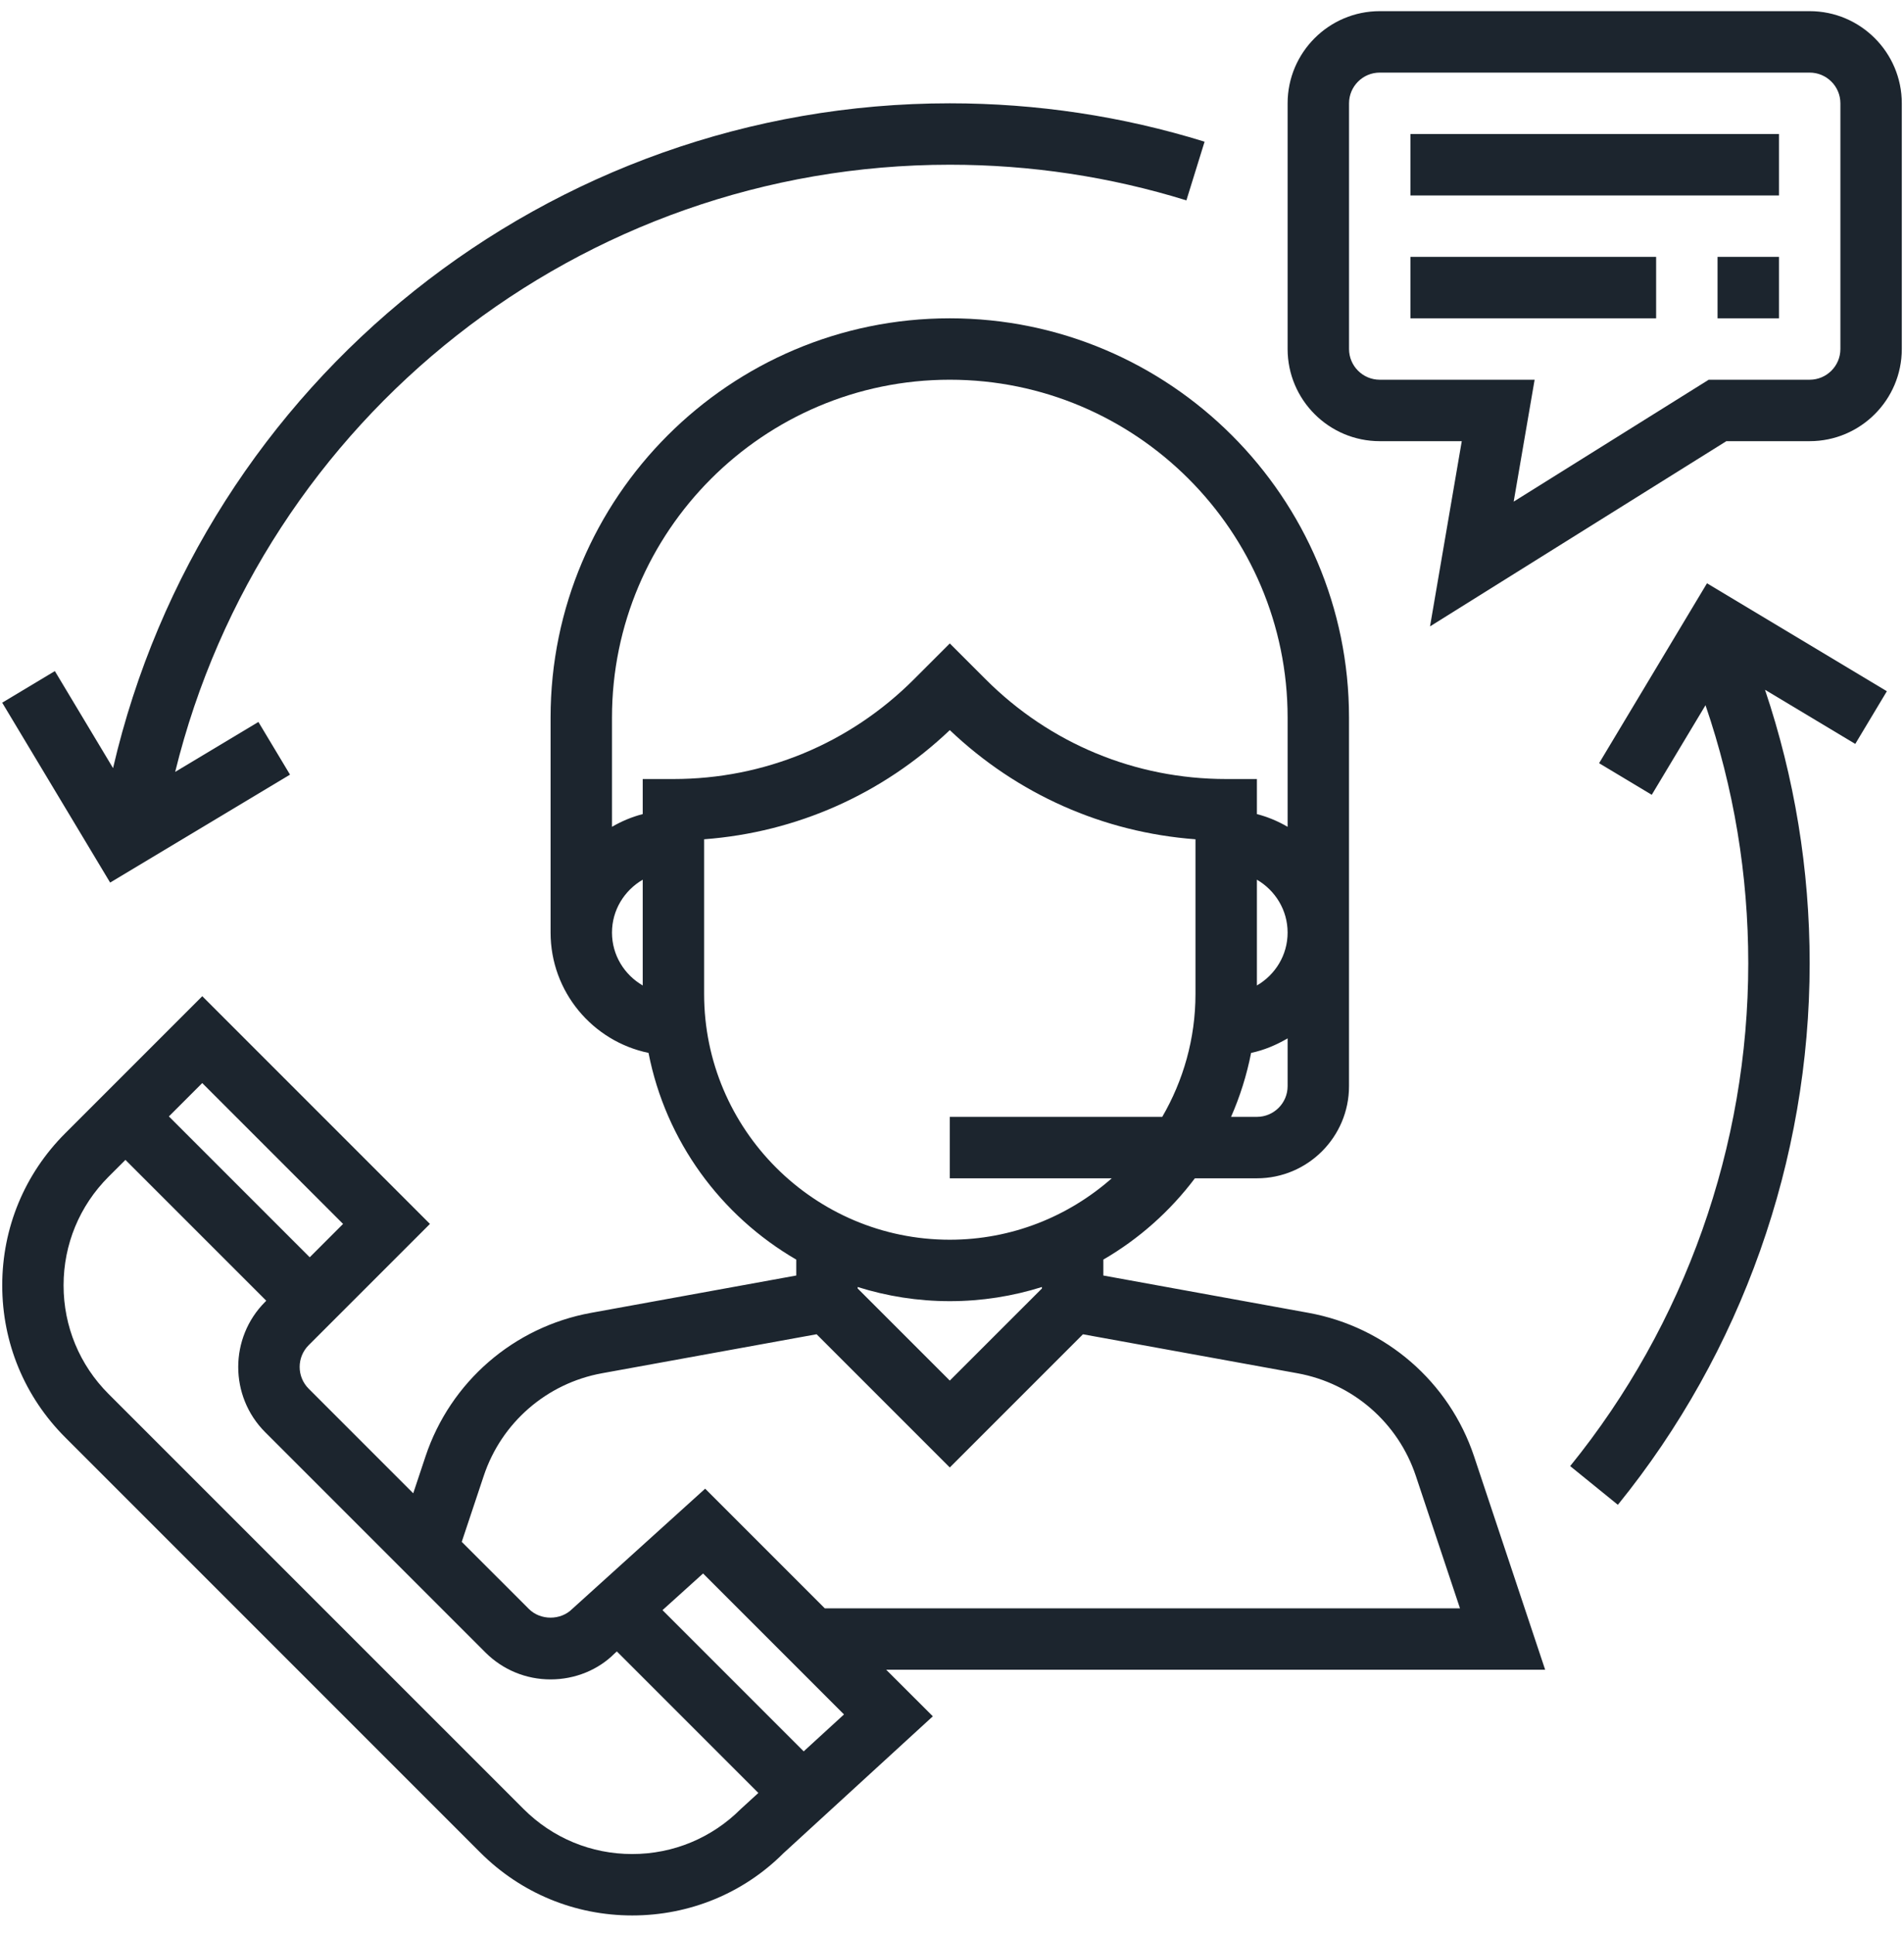 <svg width="64" height="65" viewBox="0 0 64 65" fill="none" xmlns="http://www.w3.org/2000/svg">
<g clip-path="url(#clip0_3_183392)">
<path d="M51.938 56.117L49.549 48.947C48.714 46.444 46.583 44.596 43.986 44.123L37.087 42.868V42.333C38.288 41.636 39.333 40.704 40.164 39.601H42.249C43.956 39.601 45.345 38.212 45.345 36.504V24.117C45.345 16.718 39.325 10.698 31.926 10.698C24.527 10.698 18.507 16.718 18.507 24.117V31.343C18.507 33.333 19.922 34.998 21.799 35.386C22.378 38.353 24.232 40.863 26.765 42.333V42.868L19.865 44.123C17.269 44.596 15.137 46.444 14.303 48.947L13.89 50.187L10.375 46.671C9.972 46.268 9.972 45.613 10.375 45.21L14.452 41.134L6.799 33.481L2.191 38.089C0.826 39.453 0.075 41.268 0.075 43.198C0.075 45.129 0.826 46.942 2.191 48.307L16.142 62.258C17.506 63.623 19.321 64.375 21.252 64.375C23.182 64.375 24.995 63.623 26.328 62.289L31.356 57.682L29.788 56.117H51.938ZM43.281 36.504C43.281 37.074 42.817 37.536 42.249 37.536H41.38C41.68 36.854 41.907 36.135 42.054 35.386C42.495 35.294 42.902 35.119 43.281 34.898V36.504ZM42.249 33.12V29.565C42.863 29.924 43.281 30.582 43.281 31.343C43.281 32.104 42.863 32.762 42.249 33.12ZM21.604 33.12C20.989 32.762 20.571 32.104 20.571 31.343C20.571 30.582 20.989 29.924 21.604 29.565V33.12ZM21.604 26.182V27.36C21.236 27.456 20.891 27.601 20.571 27.788V24.117C20.571 17.856 25.665 12.762 31.926 12.762C38.187 12.762 43.281 17.856 43.281 24.117V27.788C42.961 27.601 42.616 27.455 42.249 27.36V26.182H41.216C38.164 26.182 35.294 24.992 33.135 22.834L31.926 21.625L30.717 22.834C28.558 24.992 25.688 26.182 22.636 26.182H21.604ZM23.668 33.407V28.207C26.768 27.974 29.658 26.695 31.926 24.538C34.194 26.695 37.084 27.975 40.184 28.207V33.407C40.184 34.912 39.773 36.32 39.067 37.536H31.926V39.601H37.37C35.915 40.882 34.012 41.665 31.926 41.665C27.373 41.665 23.668 37.961 23.668 33.407ZM35.023 43.254V43.303L31.926 46.399L28.829 43.303V43.254C29.808 43.562 30.847 43.73 31.926 43.73C33.005 43.73 34.044 43.562 35.023 43.254ZM16.261 49.599C16.856 47.812 18.379 46.491 20.234 46.153L27.449 44.842L31.926 49.319L36.402 44.843L43.616 46.154C45.471 46.492 46.994 47.812 47.59 49.6L49.075 54.053H27.724L23.703 50.032L19.235 54.073C18.846 54.464 18.166 54.464 17.776 54.073L15.521 51.819L16.261 49.599ZM6.798 36.4L11.532 41.134L10.411 42.255L5.677 37.521L6.798 36.4ZM24.898 60.8C23.924 61.773 22.628 62.311 21.249 62.311C19.871 62.311 18.575 61.773 17.599 60.798L3.648 46.848C2.674 45.874 2.137 44.577 2.137 43.199C2.137 41.82 2.674 40.524 3.648 39.549L4.216 38.982L8.95 43.715L8.913 43.753C7.706 44.96 7.706 46.925 8.913 48.133L16.315 55.535C16.901 56.119 17.678 56.442 18.506 56.442C19.334 56.442 20.111 56.12 20.658 55.571L20.735 55.502L25.491 60.258L24.898 60.8ZM27.015 58.86L22.269 54.114L23.633 52.882L28.37 57.619L27.015 58.86Z" fill="#1C252E"/>
<path d="M60.829 0.375H46.378C44.67 0.375 43.281 1.765 43.281 3.472V11.73C43.281 13.437 44.67 14.827 46.378 14.827H49.135L48.068 21.052L58.029 14.827H60.829C62.537 14.827 63.926 13.437 63.926 11.73V3.472C63.926 1.765 62.537 0.375 60.829 0.375ZM61.862 11.73C61.862 12.299 61.398 12.762 60.829 12.762H57.436L50.88 16.859L51.584 12.762H46.378C45.809 12.762 45.346 12.299 45.346 11.73V3.472C45.346 2.903 45.809 2.44 46.378 2.44H60.829C61.398 2.44 61.862 2.903 61.862 3.472V11.73Z" fill="#1C252E"/>
<path d="M59.797 4.504H47.41V6.569H59.797V4.504Z" fill="#1C252E"/>
<path d="M55.668 8.633H47.41V10.698H55.668V8.633Z" fill="#1C252E"/>
<path d="M59.797 8.633H57.733V10.698H59.797V8.633Z" fill="#1C252E"/>
<path d="M31.926 3.472C18.439 3.472 6.821 12.801 3.8 25.815L1.844 22.554L0.074 23.616L3.702 29.662L9.748 26.034L8.686 24.264L5.888 25.942C8.814 14.037 19.519 5.536 31.926 5.536C34.638 5.536 37.313 5.939 39.879 6.734L40.49 4.762C37.726 3.905 34.845 3.472 31.926 3.472Z" fill="#1C252E"/>
<path d="M63.424 23.231L57.378 19.603L53.751 25.65L55.521 26.712L57.328 23.701C58.279 26.483 58.765 29.393 58.765 32.375C58.765 38.514 56.638 44.515 52.779 49.273L54.382 50.574C58.54 45.45 60.829 38.986 60.829 32.375C60.829 29.217 60.32 26.134 59.328 23.182L62.362 25.002L63.424 23.231Z" fill="#1C252E"/>
</g>
<defs>
<clipPath id="clip0_3_183392">
<rect width="64" height="64" fill="white" transform="translate(0 0.375)"/>
</clipPath>
</defs>
</svg>
